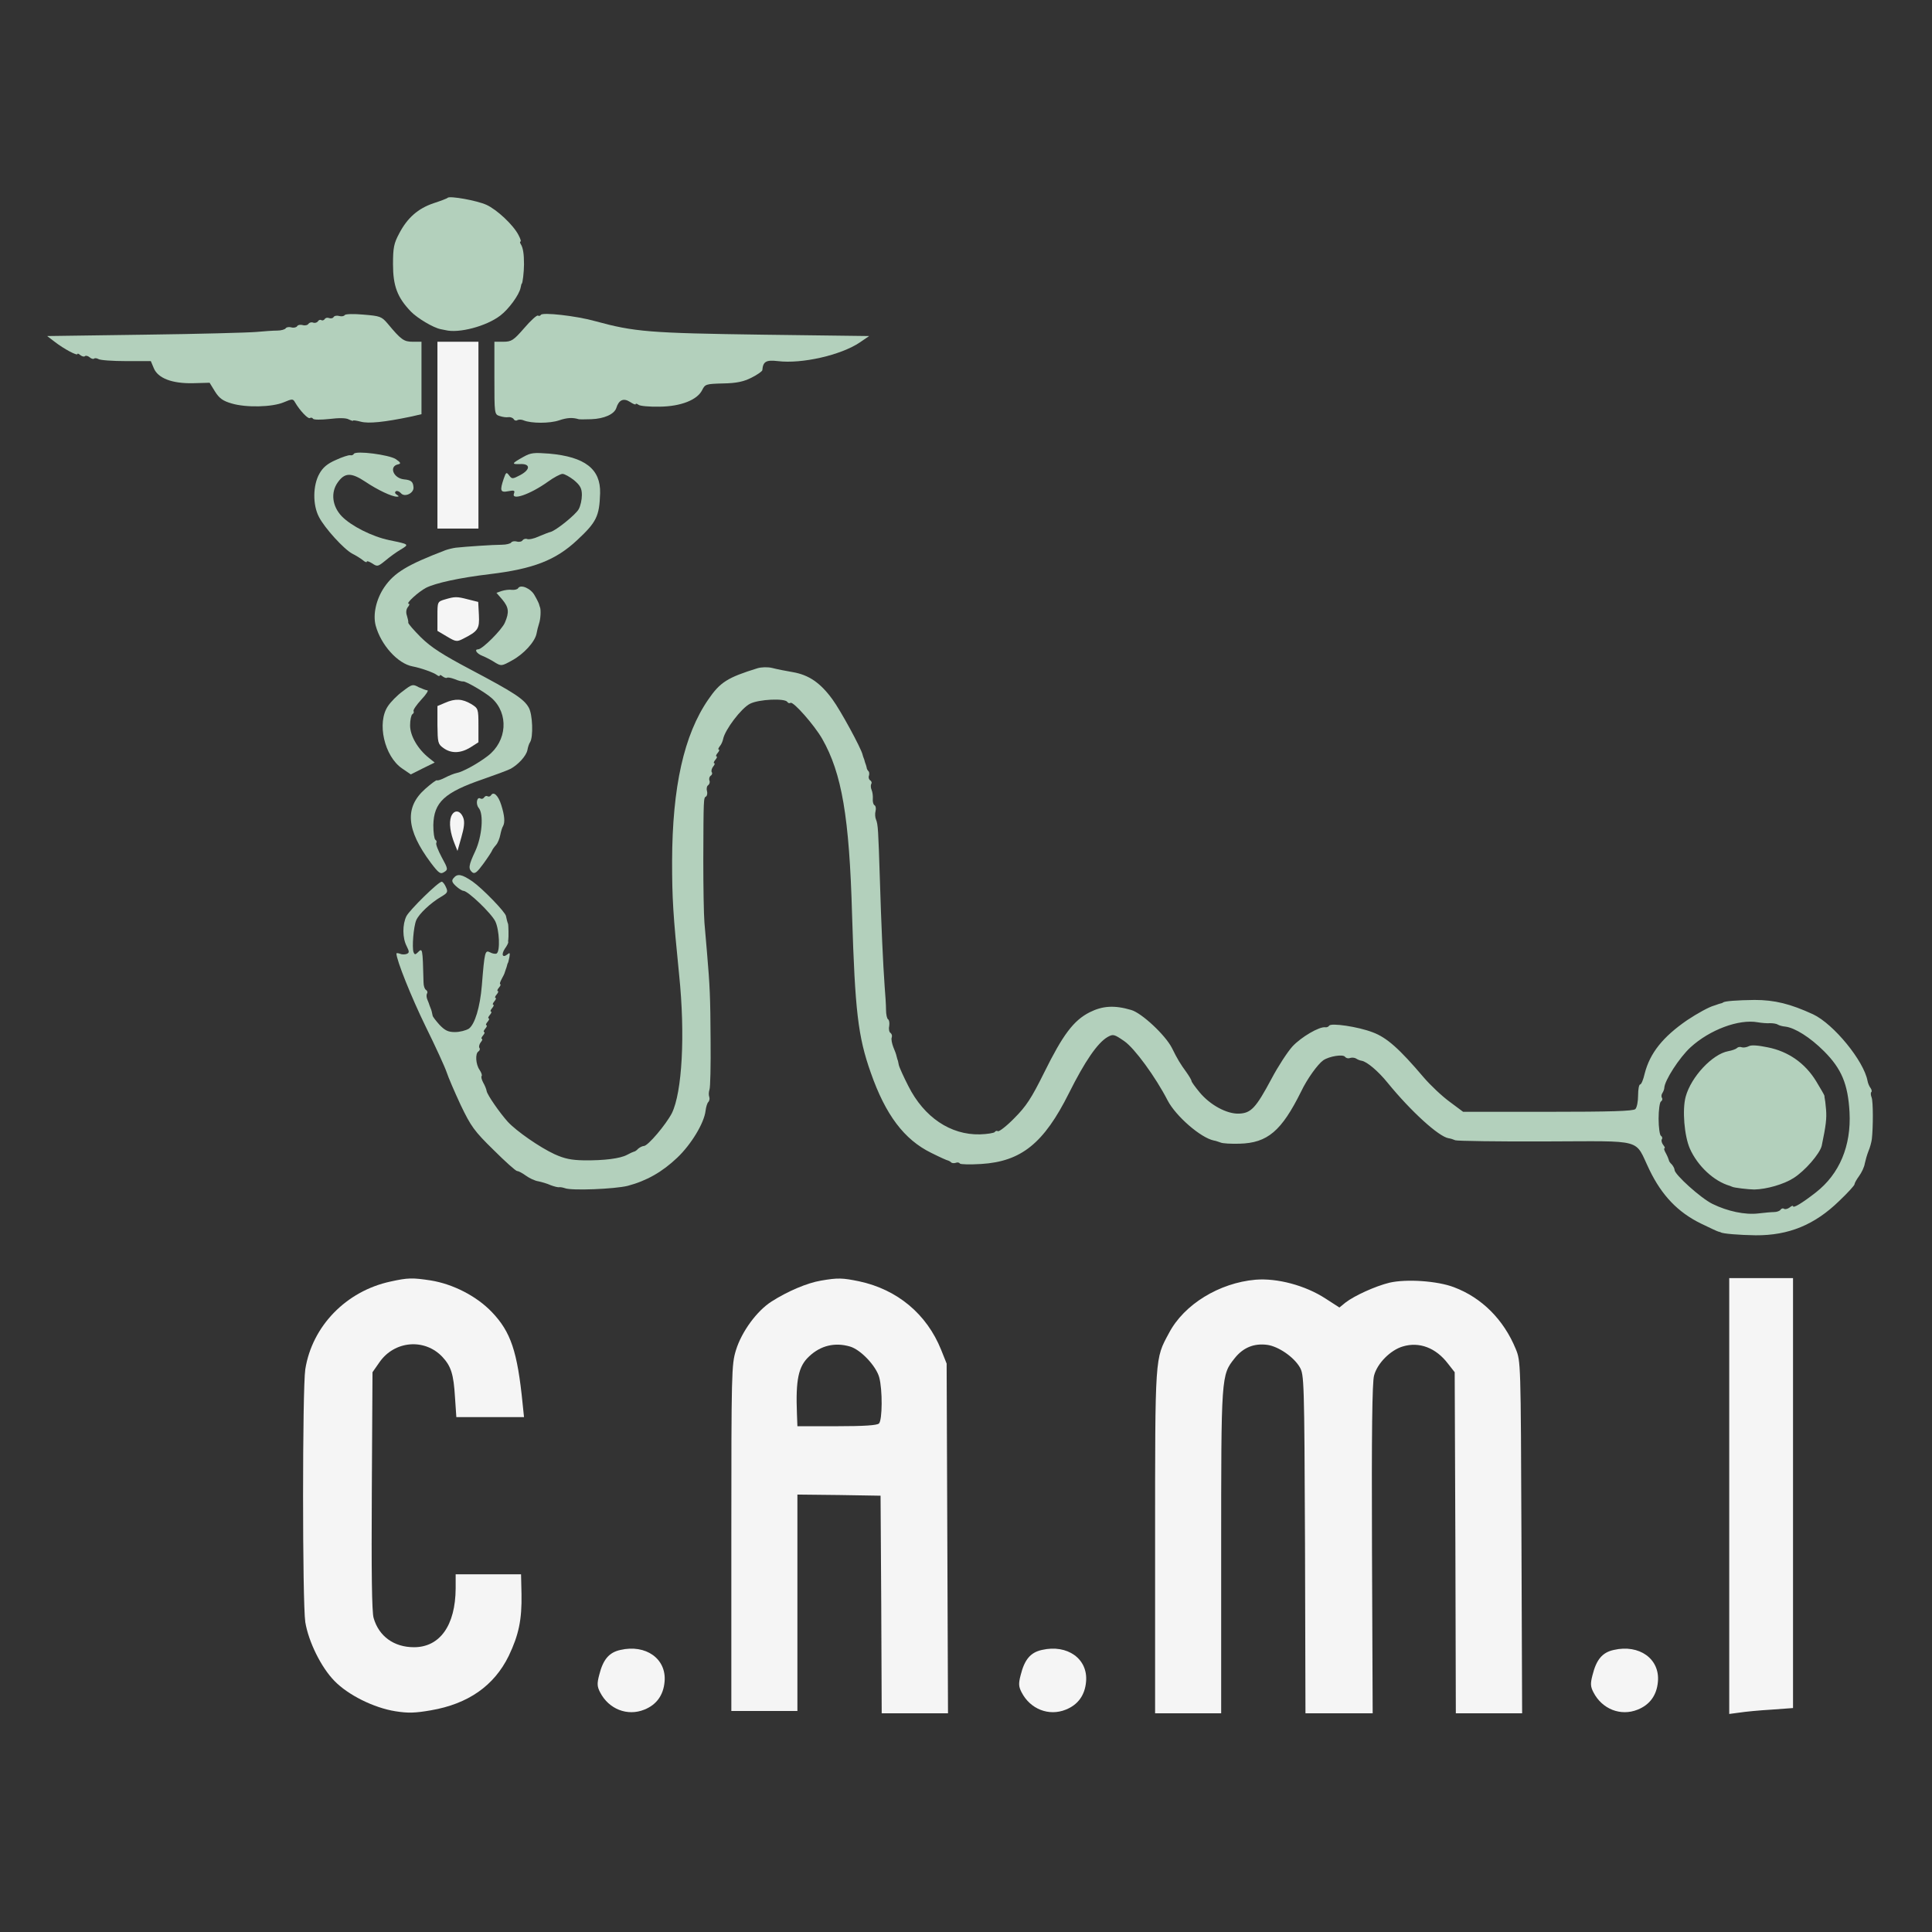 <svg version="1.2" xmlns="http://www.w3.org/2000/svg" viewBox="0 0 848 848" width="848" height="848">
	<rect x="0" y="0" width="848" height="848" fill="#333333" stroke="none"/>
	<title>Logo_CAMI2_1_</title>
	<style>
		.s0 { fill: #b3d0bc } 
		.s1 { fill: #f5f5f5 } 
	</style>
	<g>
		<path class="s0" d="m196.5 86.8c-0.2 0.3-3.1 1.4-6.2 2.4-6.8 2.3-11.5 6.4-15.1 13.3-2.3 4.3-2.7 6.2-2.7 13.5 0 9.5 1.9 14.6 7.9 20.8 2.7 2.8 9.8 7.1 13.1 7.7 0.6 0.1 1.5 0.3 2 0.4 5.9 1.5 18-1.7 24.1-6.4 3.7-2.8 8.3-9.1 8.9-12.2 0.2-1 0.4-1.8 0.5-1.8 0.4 0 1-5.3 1-8.5 0-4.5-0.4-7.2-1.4-8.8-0.4-0.6-0.5-1.2-0.1-1.2 0.3 0-0.1-1.3-0.9-2.8-2.3-4.5-9.5-11.2-14.1-13.3-4.2-1.9-16-4-17-3.1z"/>
		<path class="s0" d="m151.3 138.3c-0.3 0.5-1.4 0.7-2.4 0.4-1-0.3-2.2-0.1-2.5 0.5-0.3 0.5-1.2 0.7-2 0.4-0.7-0.3-1.6-0.1-1.9 0.5-0.4 0.5-1 0.7-1.5 0.4-0.5-0.3-1.2 0-1.5 0.6-0.4 0.5-1.3 0.8-2.1 0.5-0.7-0.3-1.6 0-2 0.5-0.3 0.6-1.5 0.9-2.5 0.6-1-0.3-2.2-0.1-2.5 0.5-0.3 0.5-1.5 0.8-2.5 0.5-1-0.3-2.2-0.1-2.5 0.4-0.3 0.5-2 1-3.7 1-1.8 0-5.9 0.3-9.2 0.6-3.3 0.3-25.3 0.9-48.9 1.2l-42.9 0.6 3.4 2.6c4 3.1 9.9 6.2 9.9 5.3 0-0.4 0.6-0.1 1.3 0.5 0.8 0.6 1.7 0.8 2 0.4 0.4-0.3 1.3-0.1 2 0.5 0.8 0.7 1.7 0.9 2 0.6 0.3-0.3 1.2-0.2 1.9 0.2 0.7 0.5 6.2 0.9 12.1 0.9h10.9l1.3 3.1c1.8 4.4 8 6.8 17.2 6.6l7.3-0.2 2.4 3.9c1.9 3 3.5 4.1 7.3 5.2 6.4 1.9 17.8 1.6 22.8-0.5 3.8-1.6 4.1-1.6 5 0 2.1 3.6 5.7 7.4 6.5 6.9 0.5-0.3 1.1-0.2 1.4 0.3 0.3 0.5 3.5 0.5 7.2 0.1 4.1-0.5 7.3-0.5 8.5 0.2 1.1 0.5 1.9 0.8 1.9 0.5 0-0.2 1.5 0 3.4 0.5 3.4 0.9 10.3 0.2 21.8-2.2l4.8-1.1v-15.9-15.9h-3.8c-3.9 0-5.1-0.8-11-7.9-2.7-3.2-3.4-3.4-10.6-4-4.3-0.4-8-0.3-8.3 0.2z"/>
		<path class="s0" d="m237.4 138.2c-0.3 0.5-0.9 0.6-1.3 0.3-0.5-0.2-3.2 2.2-6 5.5-4.7 5.4-5.6 6-9.2 6h-3.9v15.9c0 15.7 0 16 2.3 16.7 1.2 0.4 2.9 0.7 3.9 0.5 0.9-0.1 1.9 0.3 2.3 0.9 0.3 0.6 1.1 0.8 1.6 0.4 0.6-0.3 1.8-0.3 2.7 0.1 3.4 1.4 11.5 1.4 15.6 0 3.5-1.2 6-1.3 8.6-0.5 0.3 0.1 2.7 0.1 5.5 0 5.7-0.2 10.1-2.2 11-4.9 1.1-3.6 3.2-4.5 6-2.7 1.4 0.9 2.5 1.4 2.5 1 0-0.4 0.6-0.2 1.3 0.3 0.6 0.5 4.8 0.9 9.2 0.8 9.4-0.1 16.6-3 18.7-7.3 1.3-2.6 1.7-2.7 9.2-2.9 5.9-0.1 9-0.8 12.4-2.5 2.6-1.3 4.7-2.8 4.8-3.3 0.3-3.8 1.6-4.6 6.8-4 10.5 1.3 27.7-2.6 36-8.2l4.1-2.8-47-0.6c-49.4-0.7-56-1.2-73.5-6-8.3-2.3-22.9-3.9-23.6-2.7z"/>
		<path class="s1" d="m192 191v41h9 9v-41-41h-9-9z"/>
		<path class="s0" d="m155.3 199.2c-0.2 0.5-1 0.8-1.6 0.6-0.7-0.1-3.5 0.8-6.3 2.1-3.7 1.6-5.7 3.3-7.2 6-2.9 5.1-3 13.7-0.2 19 2.5 4.9 11 14.2 14.6 16.1 1.6 0.8 3.7 2.1 4.7 2.9 0.9 0.8 1.7 1.1 1.7 0.6 0-0.4 1.1 0 2.4 0.8 2.2 1.5 2.5 1.4 5.7-1.2 1.9-1.6 4.9-3.8 6.8-4.9 3.8-2.3 3.8-2.3-5-4.1-7.6-1.6-16.7-6.2-20.9-10.5-4.2-4.4-4.9-10.4-1.8-14.8 3.1-4.4 5.9-4.5 12.1-0.4 5.5 3.7 11.7 6.6 13.9 6.6 1 0 1-0.2-0.1-0.9-0.8-0.5-0.9-1.1-0.3-1.5 0.5-0.3 1.5 0.1 2.2 0.9 1.6 1.9 5.7 0 5.5-2.6-0.2-2.5-1-3.2-4.2-3.5-4.7-0.5-6.7-5.8-2.5-6.6 1.3-0.3 1.1-0.8-1.1-2.3-3-1.9-17.4-3.8-18.4-2.3z"/>
		<path class="s0" d="m229.8 200.5c-5.2 2.9-5.4 3.3-1.7 3.2 4.7-0.3 4.9 2.3 0.3 4.8-3.4 1.8-3.7 1.8-4.9 0.2-1.2-1.6-1.4-1.5-2.4 1.4-1.8 5.3-1.5 6.2 2 5.5 2.6-0.5 3-0.3 2.5 1-1.3 3.3 7.1 0.4 14.8-5.1 2.6-1.9 5.6-3.5 6.5-3.5 0.9 0 3.2 1.3 5.1 2.8 2.7 2.3 3.4 3.6 3.4 6.5 0 2-0.6 4.8-1.4 6.2-1.3 2.4-10 9.4-12.4 10-0.6 0.1-2.8 1-5 1.9-2.1 1-4.4 1.5-5.2 1.2-0.7-0.3-1.6 0-2 0.5-0.3 0.6-1.5 0.9-2.5 0.6-1-0.3-2.2-0.1-2.5 0.4-0.3 0.5-2.2 1-4.2 1-3.7 0-15.6 0.8-20.2 1.3-1.4 0.2-3.4 0.7-4.5 1.1-16.7 6.4-22.4 9.8-26.8 16.2-3.6 5.3-5.1 12-3.8 16.9 2.3 8.5 9.7 16.7 16.2 17.9 3.7 0.7 9.3 2.7 10.7 3.8 0.6 0.5 1.2 0.6 1.2 0.2 0-0.4 0.6-0.2 1.3 0.4 0.8 0.6 1.6 0.8 1.9 0.6 0.3-0.3 1.8 0 3.4 0.6 1.6 0.7 3.3 1.1 3.7 1 1.1-0.2 9.7 4.8 12.5 7.3 7.6 6.8 6.8 18.9-1.7 25.4-4.4 3.4-11.2 7.1-13.7 7.5-1 0.2-3.3 1.1-5 2-1.7 0.9-3.3 1.4-3.6 1.2-0.2-0.3-2.6 1.5-5.2 3.8-9.1 8.1-8.3 17.9 2.5 32.4 3.5 4.6 4.2 5.1 5.8 4.1 1.8-1.1 1.8-1.4-1-6.5-1.6-3-2.7-5.8-2.4-6.3 0.3-0.5 0.1-1.1-0.4-1.4-0.5-0.4-0.9-3.2-0.9-6.4 0.2-10.1 4.9-14.4 21.8-20.2 5.2-1.8 10.6-3.8 12-4.5 3.4-1.8 7-5.7 7.5-8.3 0.2-1.2 0.7-2.8 1.2-3.5 1.4-2.3 1.1-12.1-0.6-15.1-2.1-3.8-6.6-6.7-25.5-16.7-12.3-6.5-17.3-9.7-21.8-14.1-3.2-3.2-5.7-6.1-5.6-6.5 0.1-0.5-0.2-1.8-0.6-3.1-0.5-1.4-0.3-2.8 0.4-3.7 0.7-0.8 0.9-1.5 0.4-1.5-1.5 0 4.2-5.2 7.6-7 4.2-2.1 14.6-4.4 28-6 19.1-2.3 28.9-6.1 38.3-14.9 8.5-7.9 9.8-10.5 10.1-20.6 0.3-10.6-6.6-16-22.4-17.4-6.6-0.5-8-0.4-11.2 1.4z"/>
		<path class="s0" d="m227.4 258.2c-0.3 0.5-1.6 0.8-2.7 0.7-1.2-0.2-3.2 0.1-4.5 0.5l-2.3 0.8 2.6 3c2.8 3.4 3.1 5.5 1.1 10.1-1.3 3.1-9.9 11.7-11.7 11.7-1.9 0-0.7 1.9 1.9 2.9 1.5 0.6 4 1.9 5.5 2.9 2.7 1.6 2.9 1.6 7.4-0.9 5.2-2.8 10.1-8.2 10.8-11.8 0.2-1.2 0.7-3.2 1.1-4.4 0.7-2 0.9-6.1 0.4-7.2-0.1-0.3-0.3-0.8-0.4-1.3-0.1-0.4-0.9-2.1-1.9-3.8-1.6-3.1-6.2-5.1-7.3-3.2z"/>
		<path class="s1" d="m195.3 263.1c-3.3 1-3.3 1-3.3 7.4v6.4l4.2 2.5c3.9 2.3 4.3 2.4 7.2 0.9 6.5-3.3 7.1-4.3 6.8-10.4l-0.3-5.7-4.4-1.1c-5-1.3-5.8-1.3-10.2 0z"/>
		<path class="s0" d="m332.5 293.3c-13.2 4.1-16.4 6.1-21.6 13.7-10.7 15.5-15.8 38.4-15.9 71 0 16.3 0.4 23.2 3.1 50 2.7 26.3 1.3 51.4-3.2 60.6-2.6 5-10.5 14.4-12.3 14.4-0.6 0-1.8 0.6-2.5 1.2-0.6 0.7-1.5 1.3-1.9 1.3-0.4 0.1-1.7 0.7-3 1.4-3 1.6-9.9 2.5-18.9 2.4-5.5-0.1-8.5-0.7-12.9-2.7-6.5-3-16.7-10.1-20.5-14.2-3.6-4-9-11.8-9.3-13.5-0.1-0.8-0.8-2.5-1.5-3.7-0.7-1.3-1-2.6-0.7-2.9 0.3-0.3-0.1-1.5-0.9-2.7-1.7-2.4-2-7.2-0.5-8.1 0.6-0.4 0.8-1.1 0.4-1.6-0.3-0.5 0-1.6 0.6-2.4 0.7-0.8 0.9-1.5 0.5-1.5-0.4 0-0.2-0.7 0.5-1.5 0.7-0.8 0.9-1.5 0.5-1.5-0.4 0-0.2-0.7 0.5-1.5 0.7-0.8 0.9-1.5 0.5-1.5-0.4 0-0.2-0.7 0.5-1.5 0.7-0.8 0.9-1.5 0.5-1.5-0.4 0-0.2-0.7 0.5-1.5 0.7-0.8 0.9-1.5 0.5-1.5-0.4 0-0.2-0.7 0.5-1.5 0.7-0.8 0.9-1.5 0.5-1.5-0.4 0-0.2-0.7 0.5-1.5 0.7-0.8 0.9-1.5 0.5-1.5-0.4 0-0.2-0.7 0.5-1.5 0.7-0.8 0.9-1.5 0.5-1.5-0.4 0-0.2-0.7 0.5-1.5 0.7-0.8 0.9-1.5 0.6-1.5-0.4 0-0.1-1 0.6-2.3 0.7-1.2 1.3-2.5 1.4-3 0.1-0.4 0.3-0.9 0.4-1.2 0.1-0.3 0.4-1 0.5-1.5 0.1-0.6 0.3-1.1 0.4-1.3 0.2-0.1 0.4-1.3 0.7-2.6 0.3-1.9 0.2-2.1-0.9-1.2-2.1 1.7-2.8 0.1-1.1-2.5 0.9-1.2 1.5-2.5 1.5-2.8-0.1-0.4-0.1-0.8 0-1.1 0.2-1 0.1-6.5-0.1-7-0.3-0.7-0.7-2.3-0.9-3.4-0.2-1.7-10.4-12.2-14.7-15.2-4.7-3.2-6.6-3.6-8.3-1.5-1 1.1-0.7 1.9 1 3.5 1.3 1.2 2.8 2.1 3.3 2.1 2 0 12.3 9.9 14 13.4 1.8 3.7 2.2 13.1 0.6 14.1-0.5 0.3-1.8 0.1-2.9-0.5-2.2-1.1-2.4-0.4-3.6 14.5-0.8 9.7-3.1 17.1-5.7 19-1.3 0.8-4 1.5-6.1 1.5-3 0-4.4-0.7-6.8-3.2-1.6-1.8-3-3.6-3-4-0.2-1.2-0.6-2.7-0.9-3.3-0.1-0.3-0.3-0.8-0.5-1.3-0.1-0.4-0.5-1.5-0.9-2.4-0.4-0.9-0.5-2.1-0.2-2.7 0.4-0.5 0.2-1.2-0.4-1.6-0.6-0.3-1.1-1.8-1.1-3.3-0.4-15.5-0.4-15.3-2.7-13-0.9 0.9-1.3 0.8-1.7-0.3-0.7-2.1 0-11.1 1.2-14 1.2-2.8 6.4-7.7 11.1-10.4 2.7-1.6 2.9-2.1 1.9-4.2-0.5-1.2-1.4-2.3-1.8-2.3-1.5 0-14 12.3-15.5 15.1-1.8 3.6-1.8 9.6 0.1 13.2 1.2 2.4 1.2 2.9 0 3.4-0.8 0.3-2.2 0.3-3-0.1-0.8-0.3-1.5-0.3-1.5-0.1 0 2.9 6.6 19.3 12.8 32 4.4 8.9 8.5 17.9 9.2 20 0.7 2.2 3.5 8.7 6.2 14.5 4.5 9.4 6 11.5 14.4 19.7 5.1 5.1 9.8 9.3 10.4 9.3 0.6 0 2.3 0.9 3.8 2 1.5 1.1 4 2.3 5.5 2.5 1.4 0.3 3.9 1 5.4 1.7 1.6 0.6 3.2 1 3.7 0.9 0.5-0.1 1.6 0.1 2.5 0.4 2.8 1.2 21.9 0.4 27.6-1 8.3-2.2 15.2-6.1 21.8-12.4 6.1-5.8 11.8-15.2 12.4-20.6 0.2-1.6 0.7-3.3 1.2-3.8 0.5-0.5 0.7-1.6 0.4-2.3-0.3-0.8-0.2-2.2 0.1-3.1 0.4-0.9 0.6-10.7 0.5-21.8-0.1-18.9-0.3-23.5-1.6-38.7-0.3-3.5-0.8-9.2-1.1-12.8-0.3-3.6-0.5-16-0.5-27.5 0.1-27.4 0.1-27.3 1.2-27.9 0.5-0.3 0.7-1.5 0.4-2.5-0.3-1 0-2.2 0.6-2.5 0.5-0.4 0.8-1.3 0.5-2-0.3-0.8 0-1.7 0.5-2.1 0.6-0.3 0.9-1.1 0.5-1.6-0.3-0.5 0-1.6 0.6-2.4 0.7-0.8 0.9-1.5 0.5-1.5-0.4 0-0.2-0.7 0.5-1.5 0.7-0.8 0.9-1.5 0.5-1.5-0.4 0-0.2-0.7 0.5-1.5 0.7-0.8 0.9-1.5 0.5-1.5-0.4 0-0.2-0.6 0.4-1.4 0.7-0.8 1.3-2.2 1.5-3.2 0.8-4.1 8-13.6 11.8-15.5 3.9-2 15.3-2.5 16.4-0.8 0.3 0.5 0.9 0.7 1.4 0.4 1.2-0.7 10.4 9.7 13.9 15.8 8.6 15.1 11.9 34.3 13.1 77.2 1.3 42.2 2.6 53.5 8.2 69.3 6.5 18.6 14.7 29.4 26.5 35.2 3.8 1.9 7.1 3.4 7.5 3.4 0.3 0.1 0.9 0.4 1.3 0.8 0.4 0.4 1.3 0.4 2 0.2 0.7-0.3 1.5-0.2 1.8 0.3 0.3 0.4 4.5 0.5 9.4 0.2 17.6-1.1 27.5-9.1 38.5-31.1 7-14 12.5-22 16.9-24.6 2.5-1.4 2.9-1.3 7.4 1.8 4.5 3.1 13.7 15.7 19 26 3.6 6.9 14.5 16.4 20.3 17.6 0.8 0.1 2.1 0.6 3 0.9 0.9 0.4 4.6 0.6 8.2 0.5 12.4-0.3 18.5-5.6 27.1-22.9 2.6-5.5 7.3-12 9.7-13.7 2.6-1.8 8.8-2.8 9.6-1.5 0.4 0.5 1.3 0.8 2.1 0.5 0.8-0.3 2-0.2 2.7 0.2 0.7 0.5 1.8 0.9 2.5 1 2.3 0.4 7.2 4.5 11.4 9.7 10.2 12.5 22.4 23.6 26.7 24.3 0.8 0.1 2.1 0.5 3 0.9 0.9 0.3 18.8 0.6 39.7 0.5 44-0.1 38.7-1.5 45.5 12.5 5.4 11.2 12.5 18.6 22.5 23.5 3.9 1.9 7.3 3.5 7.8 3.6 0.4 0.1 0.8 0.2 1 0.3 0.7 0.6 8.2 1.2 15.3 1.3 14.5 0.1 25.9-4.6 36.6-15 3.8-3.6 6.8-6.9 6.8-7.4 0-0.5 0.9-2.1 2-3.6 1.1-1.5 2.3-4 2.5-5.5 0.3-1.4 1-3.9 1.6-5.4 0.7-1.6 1.3-3.9 1.5-5.3 0.6-5.2 0.6-16.6-0.1-18.3-0.4-1-0.5-2.1-0.1-2.4 0.3-0.3 0.1-1.1-0.4-1.8-0.5-0.6-1.1-2-1.3-3.1-1.6-8.7-14.8-24.9-23.9-29.2-10-4.6-16.9-6.3-25.7-6.3-7.6 0.1-13.1 0.5-13.8 1.1-0.2 0.2-0.7 0.4-1.3 0.5-0.5 0.1-1.2 0.4-1.5 0.5-0.3 0.1-0.8 0.3-1.2 0.4-2.2 0.6-7.3 3.4-11.8 6.4-10.6 7.3-16.3 14.4-18.6 23.4-0.6 2.7-1.5 4.8-2 4.8-0.5 0-0.9 2.2-0.9 4.8 0 2.6-0.5 5.3-1.2 6-0.9 0.9-10.8 1.2-38.4 1.2h-37.2l-5.9-4.4c-3.3-2.4-8.4-7.2-11.4-10.7-10.7-12.6-16.2-17.5-22.4-19.8-6.5-2.5-18.3-4.2-19.1-2.9-0.3 0.5-1.1 0.8-1.7 0.7-2.6-0.4-10.6 4.3-14.4 8.4-2.1 2.3-6.3 8.7-9.2 14.2-6.9 12.9-9 15.1-14.3 15.3-5.3 0.2-12.7-3.8-17.3-9.4-1.9-2.3-3.5-4.5-3.5-4.9 0-0.4-1-2.1-2.2-3.8-2.7-3.7-4-5.8-6.4-10.7-2.9-5.7-13.3-15.4-17.9-16.7-7.4-2.2-12.6-1.8-18.2 1-7.1 3.6-11.8 9.9-20 26.5-5.6 11.3-7.9 14.8-13.1 20-3.4 3.5-6.7 6-7.2 5.7-0.5-0.3-1.1-0.1-1.4 0.4-0.3 0.4-3.2 0.9-6.5 1-12.9 0.3-24.5-7.5-31.4-21.2-2.1-4.1-4-8.3-4.2-9.3-0.2-1.1-0.4-2.1-0.6-2.4-0.1-0.3-0.3-1-0.4-1.5-0.1-0.6-0.7-2.3-1.4-3.9-0.6-1.6-1-3.5-0.7-4.2 0.3-0.8 0-1.6-0.5-2-0.6-0.3-0.9-1.7-0.6-3 0.2-1.4 0-2.7-0.5-3-0.5-0.3-0.9-2.2-0.9-4.2 0-2-0.3-6.6-0.6-10.2-0.7-9.6-1.5-27.2-2.1-47-0.7-21.8-0.8-24.1-1.7-26.3-0.4-0.9-0.5-2.6-0.2-3.7 0.3-1.1 0.1-2.3-0.5-2.6-0.5-0.3-0.8-1.6-0.7-2.7 0.1-1.2-0.1-3-0.5-3.9-0.4-0.9-0.5-2.1-0.2-2.7 0.4-0.5 0.1-1.3-0.5-1.6-0.5-0.4-0.8-1.3-0.5-2 0.2-0.7 0.2-1.6-0.2-2-0.4-0.4-0.8-1.1-0.8-1.6-0.1-0.5-0.3-1.1-0.4-1.4-0.1-0.3-0.4-1-0.5-1.5-0.1-0.6-0.4-1.2-0.5-1.5-0.1-0.3-0.3-0.8-0.4-1.3-0.7-2.9-9.6-19.3-13.2-24.2-5.3-7.3-10.4-10.8-17.5-12-3-0.5-7-1.3-8.9-1.8-2-0.5-4.8-0.4-6.5 0.1zm444.4 155.8c1.2 0 2.8 0.2 3.4 0.6 0.6 0.4 2.1 0.8 3.3 0.9 4.2 0.5 10.9 4.7 17 10.8 7.7 7.7 10.5 14.4 11.2 26.7 0.8 14.8-4.4 27.2-14.8 35.3-5.9 4.6-10 7.1-10 6 0-0.3-0.7-0.1-1.5 0.6-0.8 0.6-1.9 0.9-2.4 0.6-0.5-0.4-1.2-0.2-1.6 0.4-0.3 0.5-1.6 1-2.8 1-1.2 0-4.3 0.3-6.9 0.6-5.8 0.7-13.5-0.9-20.2-4.2-5.1-2.5-16.6-12.9-16.6-14.9 0-0.6-0.6-1.7-1.2-2.4-0.7-0.6-1.3-1.5-1.3-1.9-0.1-0.4-0.6-1.7-1.3-3-0.7-1.2-1-2.2-0.6-2.2 0.3 0 0.1-0.7-0.6-1.5-0.6-0.8-0.9-1.9-0.6-2.4 0.4-0.5 0.2-1.2-0.4-1.6-0.5-0.3-1-3.7-1-7.5 0-3.8 0.5-7.2 1-7.5 0.6-0.4 0.8-1.1 0.5-1.6-0.4-0.5-0.3-1.5 0.2-2.2 0.4-0.6 0.8-1.7 0.8-2.2 0.1-3.2 6.6-13.3 11.5-17.8 8.4-7.7 21.2-12.5 29.5-11 1.7 0.3 4.1 0.5 5.4 0.4z"/>
		<path class="s0" d="m767.6 459.2c-1 0.5-2.3 0.7-3 0.5-0.8-0.3-1.7-0.2-2.2 0.3-0.5 0.5-2.2 1.1-3.9 1.4-6.9 1.3-16.2 11.2-18.6 19.9-1.6 5.8-0.6 17.3 1.8 22.8 3.4 7.7 10.6 14.4 17.6 16.4 0.4 0.2 0.8 0.3 1 0.4 0.5 0.4 7.3 1.2 9.7 1.2 5.4-0.1 13-2.3 17.2-5 5.1-3.2 11.6-10.8 12.4-14.2 1.9-9.1 2.2-12 1.9-15.9-0.2-2.5-0.5-4.7-0.6-5-0.1-0.3-0.1-0.7-0.1-1 0-0.3-1.7-3.2-3.7-6.5-4.8-7.8-12.1-13-21.2-14.8-4.3-0.9-7.3-1.1-8.3-0.5z"/>
		<path class="s0" d="m176.8 303.4c-2.4 1.7-5.3 4.7-6.5 6.5-5 7.3-1.6 22.1 6.2 27.4l3.8 2.6 5.2-2.6 5.3-2.6-2.5-2c-4.9-3.9-8.3-9.7-8.3-14.3 0-2.4 0.5-4.6 1-4.9 0.6-0.4 0.8-1 0.5-1.4-0.2-0.5 1.3-2.7 3.4-5 2.1-2.2 3.3-4.1 2.7-4.1-0.6 0-2.3-0.7-3.9-1.4-2.5-1.4-2.9-1.3-6.9 1.8z"/>
		<path class="s1" d="m195.3 308.5l-3.3 1.4v8.3c0.1 7.7 0.2 8.4 2.6 10.1 3.4 2.5 7.5 2.4 11.8-0.2l3.6-2.3v-7.4c0-7.3-0.1-7.5-3.2-9.4-3.9-2.3-7-2.5-11.5-0.5z"/>
		<path class="s0" d="m215.5 349.1c-0.4 0.5-1 0.7-1.5 0.4-0.5-0.3-1.1-0.1-1.5 0.5-0.4 0.6-1.1 0.8-1.6 0.5-1.6-1-2.2 2.4-0.8 4.1 2.3 2.7 1.5 12.5-1.5 19-3 6.4-3.1 7.7-1.3 9.3 1.1 0.8 2.1 0 4.8-3.7 1.9-2.6 3.6-5.2 3.8-5.7 0.2-0.6 1-1.7 1.8-2.6 0.8-0.9 1.6-2.9 1.9-4.5 0.3-1.5 0.8-3.2 1.2-3.8 0.9-1.6 0.7-4.6-0.8-9.3-1.3-4.2-3.4-6.1-4.5-4.2z"/>
		<path class="s1" d="m198 358.4c-1 2.8-0.4 7.2 1.6 12.1l1.2 3 1.7-6c1.2-4.1 1.5-6.7 0.9-8.4-1.3-3.6-4.1-3.9-5.4-0.7z"/>
		<path class="s1" d="m171.4 562.5c-19.5 4.2-34.4 19.6-37.4 38.5-1.3 8.6-1.3 102.4 0 111 1.4 8.5 6.9 19.8 12.8 25.8 6 6.2 17.3 11.8 26.7 13.3 5.6 0.9 8.7 0.8 15.6-0.4 16.4-2.8 27.8-10.8 34.2-23.9 4.4-9.2 5.8-15.9 5.6-27.1l-0.2-8.7h-14.3-14.4v6.2c-0.1 16.2-6.9 25.8-18.3 25.8-8.8 0-15.4-4.8-17.7-12.8-0.8-2.5-1-20.4-0.8-55.8l0.3-52.1 3-4.3c6.6-9.6 19.9-10.7 27.7-2.4 3.8 4.1 4.9 7.6 5.5 17.6l0.6 8.8h14.9 14.8l-0.6-5.8c-2.3-23.1-5.2-31.6-13.5-40.3-6.7-7-17-12.3-26.9-13.9-8-1.2-9.9-1.2-17.6 0.5z"/>
		<path class="s1" d="m360.3 562.1c-6 1-14.7 4.7-21.7 9.2-6.4 4.1-13.1 13.2-15.6 21.4-1.9 6.3-2 9.2-2 82.4v75.9h14.5 14.5v-47.5-47.5l18.3 0.2 18.2 0.3 0.3 47.7 0.2 47.8h14.6 14.5l-0.3-76.8-0.3-76.7-2.4-6c-6.3-15.7-19.2-26.5-36-30.1-7.3-1.5-9.3-1.6-16.8-0.3zm12.7 28.9c4.7 1.3 11.5 8.5 12.9 13.5 1.5 5.5 1.4 18.8-0.1 20.3-0.8 0.8-6.4 1.2-18.5 1.2h-17.3l-0.2-5.3c-0.6-15.1 0.6-21 5.4-25.4 5-4.7 11.2-6.2 17.8-4.3z"/>
		<path class="s1" d="m551 561.7c-15.8 1.4-31.3 10.8-37.9 23.4-6.2 11.5-6.1 9.3-6.1 91.6v75.3h14.5 14.5v-70.8c0-77.5 0-77.6 5.9-85 3.7-4.7 8.5-6.7 14.4-5.9 4.8 0.7 11.5 5.2 14.2 9.8 1.9 3.3 2 5.4 2.3 77.6l0.2 74.3h14.8 14.7l-0.3-72c-0.2-51.2 0.1-73.3 0.9-76.2 1.4-5.4 7.2-11.2 12.6-12.8 7.3-2.2 14.6 0.6 19.9 7.6l2.9 3.7 0.3 74.9 0.2 74.8h14.6 14.5l-0.3-77.3c-0.3-77.1-0.3-77.2-2.5-82.6-5.3-12.9-14.9-22.5-27.1-27.1-7.3-2.8-20.9-3.7-28.3-2-6.2 1.5-15.4 5.7-19.3 8.7l-2.7 2.2-6.2-4c-8.8-5.7-21.1-9-30.7-8.2z"/>
		<path class="s1" d="m759 656.6v95.7l4.5-0.6c2.5-0.4 8.8-1 14-1.3l9.5-0.7v-94.3-94.4h-14-14z"/>
		<path class="s1" d="m272.3 724.2c-5 1.1-7.6 4.2-9.3 11-1 3.8-0.9 5.1 0.4 7.6 3.8 7.4 12 10.6 19.4 7.6 5.3-2.1 8.4-6.3 8.9-12.3 0.9-10-8.2-16.5-19.4-13.9z"/>
		<path class="s1" d="m457.3 724.2c-5 1.1-7.6 4.2-9.3 11-1 3.8-0.9 5.1 0.4 7.6 3.8 7.4 12 10.6 19.4 7.6 5.3-2.1 8.4-6.3 8.9-12.3 0.9-10-8.2-16.5-19.4-13.9z"/>
		<path class="s1" d="m708.3 724.2c-5 1.1-7.6 4.2-9.3 11-1 3.8-0.9 5.1 0.4 7.6 3.8 7.4 12 10.6 19.4 7.6 5.3-2.1 8.4-6.3 8.9-12.3 0.9-10-8.2-16.5-19.4-13.9z"/>
	</g>
</svg>